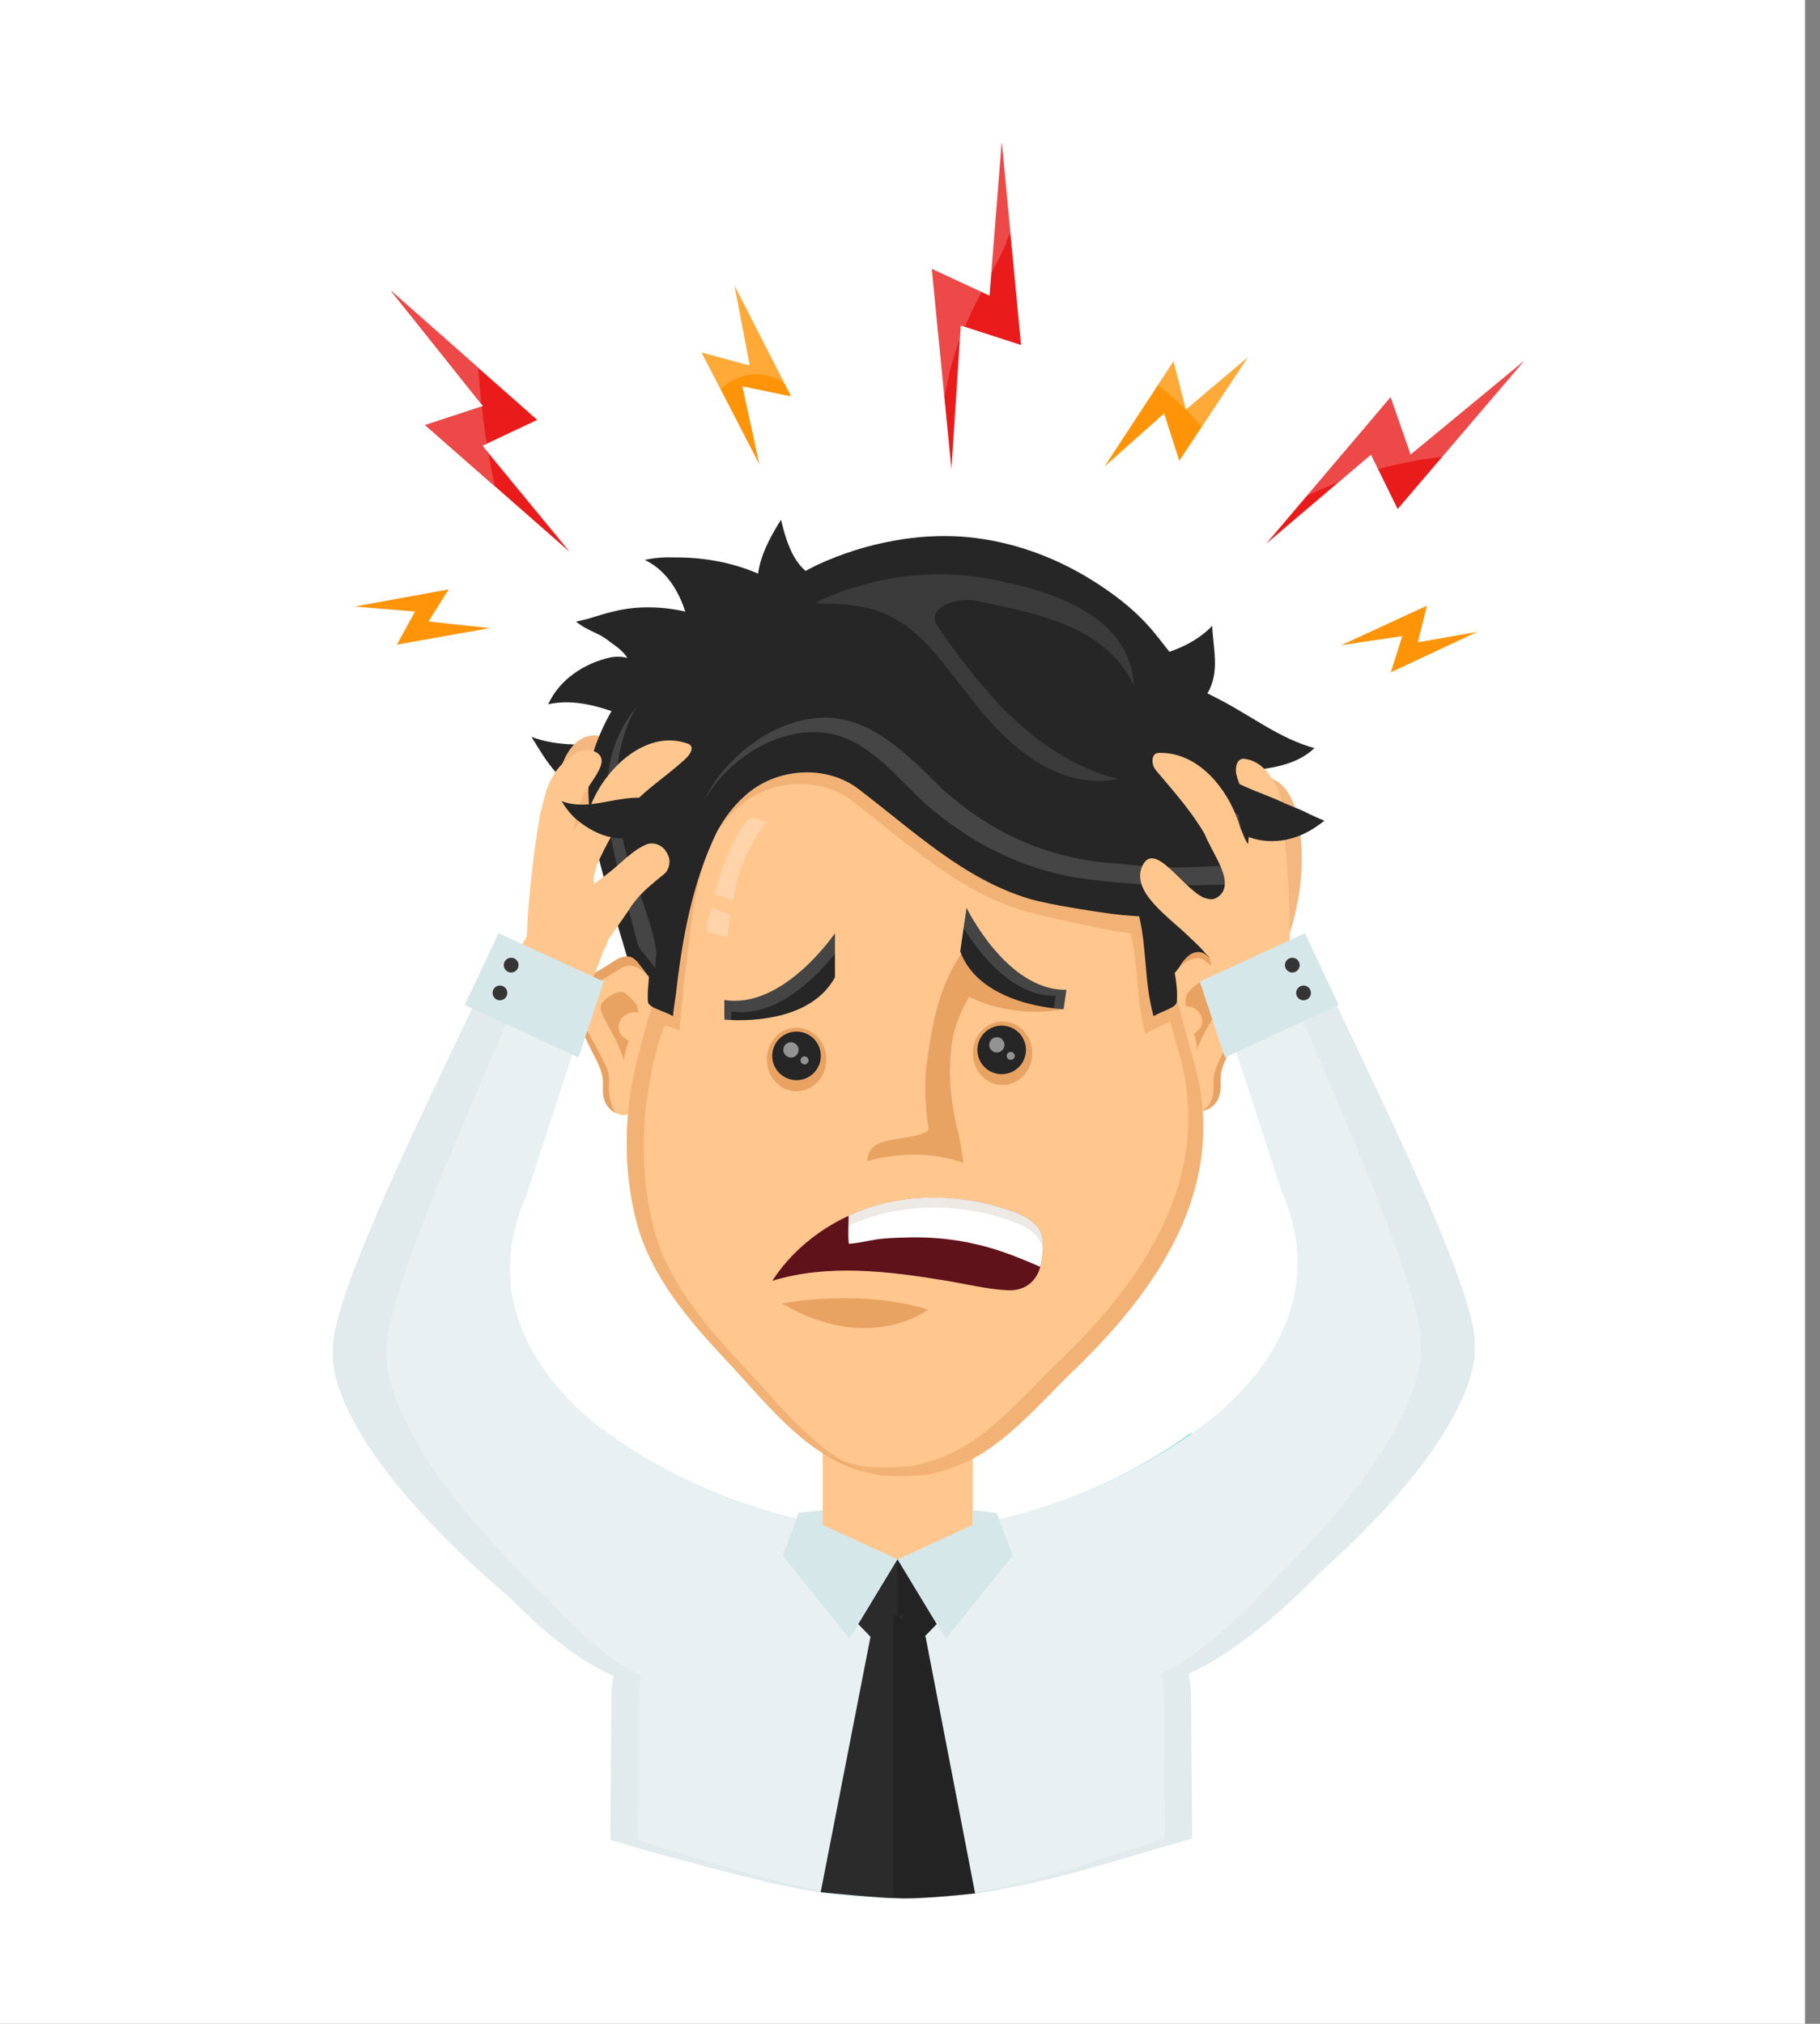<?xml version="1.0" encoding="utf-8"?>
<!-- Generator: Adobe Illustrator 25.4.1, SVG Export Plug-In . SVG Version: 6.00 Build 0)  -->
<svg version="1.1" xmlns="http://www.w3.org/2000/svg" xmlns:xlink="http://www.w3.org/1999/xlink" x="0px" y="0px"
	 viewBox="0 0 3897 4333" style="enable-background:new 0 0 3897 4333;" xml:space="preserve">
<rect x="0" y="0" width="3897" height="4333" fill="#808080" stroke="none"/>
<style type="text/css">
	.st0{fill:#FFFFFF;}
	.st1{fill:#262626;}
	.st2{fill:#F4B77F;}
	.st3{fill:#FFC68D;}
	.st4{fill:#E8A262;}
	.st5{fill:#5FD4E0;}
	.st6{fill:#EA1B1B;}
	.st7{opacity:0.2;}
	.st8{fill:#FF9408;}
	.st9{opacity:0.2;fill:#FFFFFF;}
	.st10{fill:#3D1414;}
	.st11{opacity:0.56;}
	.st12{fill:#5F121A;}
	.st13{fill:#EDE9E4;}
	.st14{opacity:0.15;}
	.st15{fill:#FBFBFB;}
	.st16{opacity:0.5;}
	.st17{opacity:0.47;}
	.st18{opacity:0.25;}
	.st19{opacity:0.1;}
	.st20{fill:#E9F0F2;}
	.st21{opacity:0.38;}
	.st22{fill:#D5DFE2;}
	.st23{fill:#D6E7EA;}
	.st24{fill:#353535;}
	.st25{fill:#232323;}
	.st26{fill:#2B2B2B;}
</style>
<g id="Íàïðàâëÿþùèå_äëÿ_ìîíòàæíîé_îáëàñòè">
</g>
<g id="Ñëîé_1">
	<rect class="st0" width="3865" height="4333"/>
	<g>
		<path class="st1" d="M1315.62,1595.3c-7.32-0.06-14.69-0.11-22.08-0.18c-52.83-0.58-105.94,1.51-155.47-17.45
			c31.35,50.86,68.14,118.74,137.09,118.23c12.36,0.25,19.57-5.13,24.05-13.41c8.97-16.56,7.06-44.72,13.72-62.68
			C1314.08,1612.15,1315.01,1603.95,1315.62,1595.3z"/>
	</g>
	<g>
		<path class="st2" d="M1221.3,1949.37c-36.48-96.6-48.78-207.26-19.5-306.98c2.67-8.3,6.14-16.76,10.44-24.76
			c12.9-23.99,33.35-43.85,62.65-43.04c27.91,0.77,45.31,27.78,39,54.14c-3.28,11.43-6.65,22.75-10.08,33.98
			c-3.42,11.24-6.91,22.39-10.4,33.58c-22.49,72.29-39.88,145.82-60.64,218.67C1229.13,1926,1225.34,1937.37,1221.3,1949.37z"/>
	</g>
	<g>
		<path class="st2" d="M2746.27,2039.79c39.13-95.56,54.49-205.83,27.97-306.33c-2.44-8.38-5.67-16.92-9.75-25.04
			c-12.24-24.34-32.13-44.75-61.44-44.75c-27.92,0-46.06,26.52-40.48,53.04c2.97,11.52,6.02,22.92,9.13,34.24
			c3.11,11.33,6.29,22.57,9.47,33.85c20.48,72.88,35.84,146.86,54.58,220.27C2739.08,2016.21,2742.56,2027.68,2746.27,2039.79z"/>
	</g>
	<g>
		<path class="st3" d="M2637.17,1860.86c14.7-0.55,28.41,2.51,41.14,9.2c11.51,3.74,21.67,9.8,30.49,18.17
			c-2.96-10.97-6.14-21.92-10.11-32.71c-3.93-10.16-8.43-20.16-13.78-29.93c-11.17-22.33-50.25-2.79-67,16.75
			c-7.32,8.3-13.94,16.96-19.66,26.06C2610.71,1863.83,2624.05,1861.45,2637.17,1860.86z"/>
	</g>
	<g>
		<path class="st4" d="M2565.97,3079.54c0.22,0.01,0.43,0.03,0.65,0.03c8.11-5.91,16.2-11.85,24.21-17.9
			c7.5-5.93,14.93-11.97,22.27-18.11c-20.34,12.02-40.85,23.81-60.87,35.81C2556.81,3079.37,2561.39,3079.41,2565.97,3079.54z"/>
	</g>
	<path class="st5" d="M1305.49,3107.29c3.63,6.44,7.58,12.67,11.76,18.74c13.61,15.76,28.89,29.96,45.04,43.12
		c52.41,38.71,109.82,71.18,156.82,116.79c15.73,15.26,28.81,32.51,41.98,50.03c7.64,10.16,14.34,21.04,19.8,32.52
		c9.58,20.16,18.84,41.35,23.75,63.29c5.23,23.36,8.12,47.61,8.65,71.57c2.14,97.01,5.71,193.97,10.37,290.9
		c3.74,77.79,8.08,155.54,12.64,233.28c46.45,10.61,93.15,19.9,140.11,26.78c103.61,12.55,207.92,12.14,311.5-0.46
		c17.92-2.6,35.79-5.52,53.61-8.71c5.57-56.94,9.47-114.06,11.08-171.18c2.41-85.38,1.49-170.9,0.9-256.3
		c-0.35-51.16-10.56-101.72-8.84-153.04c1.35-40.08,7.24-81.57,27.74-116.83c18.45-31.74,48.34-55.08,81.17-70.47
		c32.55-15.26,66.28-27.77,100.29-39.32c18.99-6.45,38.2-12.51,56.96-19.68c26.28-12.23,51.64-27.24,75.16-44.19
		c13.1-10.91,25.4-22.71,36.55-35.59c5.01-7.37,9.57-15.01,13.64-22.94c2.69-8.06,4.85-16.28,6.44-24.68
		c1.61-8.54,4.88-16.62,9.3-24.13c-185.31,135.8-388.08,184.52-473.39,199.94c-14.73-0.53-29.41-0.86-43.97-1.07
		c-34.17-1.61-68.4-2.2-102.19-2.34c-0.85,0-1.71,0.01-2.56,0.02c-0.85,0-1.71-0.01-2.56-0.02c-33.79,0.15-68.03,0.73-102.19,2.34
		c-17.26,0.25-34.69,0.67-52.17,1.39c-85.65-15.32-295.41-65.13-484.49-207.17l-13.11,14.65
		C1287.65,3083.38,1298.38,3094.7,1305.49,3107.29z"/>
	<g>
		<polygon class="st6" points="1995.2,575.64 2118.83,633.11 2144.97,303.57 2186.26,738.68 2057.14,696.92 2037.23,1003.99 		"/>
	</g>
	<g class="st7">
		<path class="st0" d="M2152.25,525.73c0.44-1.13,0.9-2.26,1.33-3.39c2.39-8.51,5.69-16.48,9.88-23.93l-18.49-194.84l-22.33,281.51
			C2133.01,565.55,2143.14,545.89,2152.25,525.73z"/>
		<path class="st0" d="M2027.34,824.7c7.03-33.7,15.38-67.23,27.95-99.32l1.85-28.47l8.81,2.85c10.96-25.38,22.84-50.17,35.53-74.72
			l-106.27-49.41l27.01,275.3C2023.81,842.15,2025.53,833.41,2027.34,824.7z"/>
	</g>
	<g>
		<polygon class="st6" points="910.44,910.17 1034.23,869.47 837.13,622.54 1150.24,899.05 1032.89,954.29 1219.65,1181.49 		"/>
	</g>
	<g>
		<path class="st6" d="M1053.24,1010.51c-2.7-13.51-5.2-27.05-7.54-40.63l-12.81-15.58l9.48-4.46
			c-4.22-26.39-7.81-52.89-10.85-79.46l-121.08,39.8l149.34,131.04C1057.47,1031,1055.29,1020.77,1053.24,1010.51z"/>
		<path class="st6" d="M1023.75,787.34L837.13,622.54l193.83,242.84C1028.06,839.41,1025.67,813.39,1023.75,787.34z"/>
	</g>
	<g class="st7">
		<path class="st0" d="M1053.24,1010.51c-2.7-13.51-5.2-27.05-7.54-40.63l-12.81-15.58l9.48-4.46
			c-4.22-26.39-7.81-52.89-10.85-79.46l-121.08,39.8l149.34,131.04C1057.47,1031,1055.29,1020.77,1053.24,1010.51z"/>
		<path class="st0" d="M1023.75,787.34L837.13,622.54l193.83,242.84C1028.06,839.41,1025.67,813.39,1023.75,787.34z"/>
	</g>
	<polygon class="st8" points="1605.45,782.71 1502.15,754.69 1626,994.17 1589.65,827.21 1693.96,848.73 1572.89,611.96 	"/>
	<path class="st9" d="M1542.97,833.62c0.35-0.34,0.68-0.69,1.04-1.02c19.36-19.36,48.13-31.28,75.51-31.28
		c22.09,0,42.28,7.07,59.9,18.95l-106.52-208.31l32.56,170.74l-103.3-28.02L1542.97,833.62z"/>
	<polygon class="st8" points="2539.16,877.07 2512.84,773.32 2365.04,998.82 2492.64,885.17 2525.11,986.6 2671.91,764.86 	"/>
	<path class="st9" d="M2539.3,876.95c11.86,11.82,23.08,24.19,33.79,37.18l98.82-149.28L2539.3,876.95z"/>
	<path class="st9" d="M2499.09,840.98c14.14,11.35,27.42,23.24,39.99,35.75l-26.24-103.41l-33.91,51.74
		C2486.34,829.19,2493.06,834.49,2499.09,840.98z"/>
	<polygon class="st8" points="917.43,1330.61 960.67,1261.85 759.41,1298.64 888.64,1309.28 849.9,1380.21 1048.56,1344.82 	"/>
	<polygon class="st8" points="3002.5,1361.9 2978.1,1439.36 3163.46,1352.79 3035.76,1375.23 3055.27,1296.81 2872.05,1381.36 	"/>
	<g>
		<polygon class="st6" points="2977.59,850.24 3020.33,973.34 3263.97,772.18 2992.69,1089.83 2935.51,973.41 2711.43,1163.91 		"/>
	</g>
	<g class="st7">
		<path class="st0" d="M2866.79,1031.83l68.72-58.42l15.26,31.08c45.01-12.25,91.18-21.19,137.5-26.58l175.7-205.73l-243.64,201.16
			l-42.74-123.1l-179.68,211.75C2820.28,1050.85,2843.34,1040.81,2866.79,1031.83z"/>
	</g>
	<g>
		<g>
			<path class="st1" d="M1645.69,1314.31c-50.28-62.61-10.78-142.69,26.59-201.41c12.81,52.31,32.03,117.44,92.88,128.12
				c-25.62,23.49-56.58,39.5-86.8,56.46C1668.28,1303.15,1657.4,1308.87,1645.69,1314.31z"/>
		</g>
	</g>
	<g>
		<g>
			<path class="st1" d="M2401.02,1421.72c68.93-14.88,144.31-28.84,194.56-81.88c1.4,37.69,11.17,76.77,2.01,114.34
				c-2.21,9.14-5.42,17.95-9.89,26.25c-4.49,8.31-10.25,16.11-17.54,23.22c-5.33,4.81-11.34,7.48-17.54,8.41
				c-6.21,0.93-12.64,0.14-18.94-1.96c-42.78-22.32-79.07-51.63-120.51-76.76C2409.04,1429.78,2404.98,1425.92,2401.02,1421.72z"/>
		</g>
	</g>
	<g>
		<g>
			<path class="st1" d="M1354.82,2091.54c-22.54-81.67-49.24-162.16-70.28-244.26c-22.38-87.36-39.25-173.92-5.73-260.77
				c29.58-76.64,80.04-144.31,138.84-201.07c9.84-8.32,20.01-16.22,30.48-23.64c73.25-51.97,160.98-80.67,253.03-67.67
				c67.15,10.83,134.29,47.65,160.28,114.8c19.49,51.98,23.83,136.46-36.82,149.45c-132.13,28.16-264.25,90.97-265.49,238.08
				c-3.81,18.41-8.02,36.41-12.71,54.1c-18.76,70.78-45.21,136.81-81.24,202.04c-2.74,7.87-5.9,15.63-8.29,23.61
				c-3.18,10.6-6.44,22.42-12.45,31.52c-5.16,7.81-15.9,59.05-32.53,39.63c-4.72-5.52-3.62-14.24-3.2-21.12
				c0.42-6.94,4.95-14.84,1.52-22.01c-3-6.28-14.51-11.34-21.06-12.76C1379.62,2089.42,1370.92,2089.15,1354.82,2091.54z"/>
		</g>
	</g>
	<g>
		<g>
			<g>
				<path class="st3" d="M1404.18,2103.68c-16.26-8.89-27.31-30.32-39.6-43.88c-3.59-3.96-7.41-7.98-12.37-9.97
					c-19.08-7.68-38.05,9.15-53.31,18.33c-19.24,11.55-38.5,23.05-57.79,34.51c-4.69,2.79-9.51,5.69-12.82,10.03
					c-15.21,19.96,1.47,53.35,9.47,72.96c8.5,20.84,18.07,41.22,27.88,61.48c13.73,28.33,27.48,47.14,25.55,79.82
					c-1.62,27.5,7.36,50.12,35.37,59.14c4.59,1.48,9.56,2.42,14.21,1.14c19.12-5.23,25.93-61.91,29.18-77.14
					c12.55-58.83,21.41-118.49,30.13-177.98C1401.46,2122.65,1402.83,2113.17,1404.18,2103.68z"/>
			</g>
		</g>
		<g>
			<g>
				<path class="st4" d="M1361.78,2149.74c-5.52-9.14-16.31-17.49-23.31-22.98c-10.44-8.19-27.86,1.94-36.92,8.67
					c-8.9,6.61-18.7,16.13-14.66,28.14c6.25,18.6,17.6,35.32,26.52,52.74c9.24,18.04,17.56,36.63,23.4,56.07
					c-1.89-6.3,1.7-17.72,3.19-23.95c1.84-7.69,4.7-14.94,7.57-22.29c5.3-13.57,11.15-27.3,15.26-41.29
					C1366.04,2173.93,1368.01,2159.98,1361.78,2149.74z"/>
			</g>
		</g>
		<g>
			<g>
				<g>
					<path class="st3" d="M1347.27,2223.03c-1.22-1.17-2.66-1.84-4.11-2.7c-10.86-6.43-16.36-18.48-11.11-30.68
						c4.65-10.81,15.4-16.6,26.71-16.83c2.1-0.04,3.93,0.32,5.85,1.13c2.5,1.06,5.15,2.62,7.31,4.3c1.31,1.01,3.11,2.38,4.03,3.78
						c0.42,0.64,0.19,1.62,0.19,2.35c0,1.15,0.13,2.23-0.07,3.38c-0.44,2.54-1.83,4.98-2.89,7.32c-1.04,2.29-2.49,4.18-3.7,6.33
						c-0.94,1.66-1.56,3.38-2.72,4.93c-0.94,1.25-1.66,2.6-2.53,3.89c-0.73,1.08-1.47,2.23-2.26,3.26
						C1361.49,2214.14,1360.22,2214.92,1347.27,2223.03z"/>
				</g>
			</g>
			<g>
				<g>
					<g>
						<path class="st3" d="M1350,2218.36c-10.28-7.64-20.19-16.79-10.78-30.3c3.34-4.79,8.38-7.84,14.05-9.12
							c4.46-1.01,15.24-0.08,17.46,5.45c2.04,5.08-8.98,20.98-12.29,24.77c-2.45,2.81-9.71,6.57-13.91,9.2
							c-5.89,3.69-0.46,13.06,5.47,9.35c4.85-3.03,10.92-5.77,15.12-9.76c3.92-3.72,6.39-9.17,9.04-13.79
							c3.65-6.35,8.38-13.24,7.46-20.98c-0.83-6.95-8.91-11.85-14.92-14.17c-15.07-5.82-33.52,4.38-39.6,18.56
							c-3.15,7.34-3.25,15.59,0.02,22.9c3.71,8.29,10.47,12.09,17.41,17.24C1350.13,2231.87,1355.54,2222.47,1350,2218.36z"/>
					</g>
				</g>
			</g>
		</g>
	</g>
	<g>
		<g>
			<path class="st4" d="M1303.58,2328.89c1.93-32.68-1.58-36.74-15.3-65.08c-9.81-20.25-25.12-43.65-33.63-64.49
				c-8-19.6-24.68-53-9.47-72.96c3.31-4.35,8.13-7.24,12.82-10.03c19.29-11.47,38.55-22.96,57.79-34.51
				c14.75-8.87,36.42-31.99,73.36,9.66c-0.86-1.03-23.7-30.72-24.57-31.68c-3.59-3.96-7.41-7.98-12.37-9.97
				c-19.08-7.68-38.05,9.15-53.31,18.33c-19.24,11.55-38.5,23.05-57.79,34.51c-4.69,2.79-9.51,5.69-12.82,10.03
				c-15.21,19.96,1.47,53.35,9.47,72.96c8.5,20.84,18.07,41.22,27.88,61.48c13.73,28.33,27.48,47.14,25.55,79.82
				c-1.45,24.58,5.59,45.26,27.1,55.81C1309.92,2371.69,1302.62,2345.3,1303.58,2328.89z"/>
		</g>
	</g>
	<g>
		<g>
			<path class="st1" d="M2518.48,1447.92c15.31,8.22,30.05,17.39,45.34,25.62c5.1,2.74,10.25,5.38,15.51,7.85
				c6.62,3.37,13.25,6.77,19.9,10.19c6.64,3.42,13.29,6.86,19.95,10.32c65.36,34.83,123.84,80.31,195.32,99.81
				c-41.15,38.99-97.47,43.32-149.45,49.82c25.99,34.66,64.98,56.32,101.06,78.19c5,3.01,9.98,6,14.98,8.91
				c15,8.74,30.16,16.86,46.41,23.36c-56.32,30.32-132.13,71.48-195.53,37.58c-3.69-3.39-6.65-7.47-9.09-12.01
				c-9.73-18.18-11.01-43.86-17.75-63.11c-1.61-6.18-3.01-12.15-4.26-17.7c-1.97-7.65-3.9-15.18-5.99-22.3
				c-2.07-7.1-4.31-13.78-6.9-19.71c-2.05-6.11-4.2-12.2-6.46-18.27c-2.25-6.07-4.61-12.12-7.07-18.15
				c-1.64-4.56-3.29-9.15-4.94-13.77c-1.1-3.47-2.22-7.02-3.53-10.84C2553.81,1564.12,2538.31,1513.31,2518.48,1447.92z"/>
		</g>
	</g>
	<g>
		<g>
			<path class="st1" d="M1750.6,1319.69c-77.26-87.21-189.36-126.71-304.69-126.21c-11.1-0.43-22.05-0.32-32.91,0.51
				c-10.86,0.83-21.68,2.42-32.39,4.84c15.92,7.58,29.45,17.82,40.97,29.84c21.17,21.96,36.12,50.79,45.73,80.68
				c-23.49-5.34-48.04-8.54-72.66-8.95c-11.93-0.31-23.89,0.08-35.78,1.18c-11.89,1.09-23.73,2.89-35.42,5.37
				c-5.19,1.11-10.37,2.32-15.53,3.62c-15.48,3.91-30.83,8.59-46.02,13.51c-4.8,1.23-9.57,2.39-14.33,3.54
				c-4.75,1.14-9.5,2.25-14.24,3.34c5.42,4.33,11.25,8.24,17.3,11.94c8.71,4.82,18.26,9.21,27.75,13.88
				c3.17,1.56,6.32,3.15,9.44,4.8c3.58,2.15,7.13,4.41,10.6,6.79c2.7,2.08,5.43,4.18,8.15,6.3c13.41,9.41,27.29,19.02,36.9,33.97
				c-8.19-2.14-16.49-2.85-24.77-2.42c-4.14,0.21-8.28,0.71-12.4,1.44c-55.72,12.73-108.03,46.89-132.59,100.27
				c55.52-12.81,112.1,5.34,163.8,24.59c4.89,2.22,9.73,4.52,14.54,6.87c11.74,5.34,25.62,3.2,38.18,3.87
				c5.54-0.31,11.1-0.88,16.62-1.73c33.12-5.08,64.76-19.96,90.87-43.38c9.82-6.69,19.58-12.99,30.02-18.12
				c39.93-15.87,71.95-40.43,106.12-67.12c38.43-28.83,84.34-32.03,124.91-58.72c7.47-4.27,11.74-12.81,14.32-21.49
				C1765.02,1329.92,1757.78,1325.14,1750.6,1319.69z"/>
		</g>
	</g>
	<g>
		<g>
			<path class="st1" d="M2576.62,2116.81c149.07-146.88,58.1-365.65-27.25-520.84c-8.89-18.22-17.99-35.98-27.06-53.13
				c-7.9-15.08-16.11-29.93-24.53-44.54c-8.43-14.61-17.08-28.96-25.88-43.03c-10.65-12.75-22.76-24.66-37.23-35.46
				c-17.84-14.87-36.36-27.58-55.5-38.62c-57.4-32.69-120.25-50.75-191.07-40.66c-22.52,5.35-44.99,14.25-67.26,27.25
				c-14.08,8.66-26.4,19.76-36.55,32.52c-30.46,38.28-41.42,91.48-21.93,138.59c13,28.16,43.32,45.49,71.48,49.82
				c15.88,1.44,32.01,3.79,47.96,7.23c32.56,4.81,61.97,17.88,87.33,36.65c12.68,9.38,24.35,20.18,34.86,32.13
				c10.15,12.8,23.15,23.63,29.65,38.79c7.04,19.22,13.57,38.54,19.84,57.9c47.31,134.87,79.8,277.83,155.61,401.29
				c13-17.33,0-51.98,32.3-48.91C2551.5,2113.03,2560.49,2113.6,2576.62,2116.81z"/>
		</g>
	</g>
	<g>
		<g>
			<path class="st10" d="M1842.01,2894.5c3.4,0.94,6.7,2,9.86,3.24C1848.72,2896.5,1845.41,2895.44,1842.01,2894.5z"/>
		</g>
	</g>
	<g>
		<g>
			<path class="st10" d="M1836.84,2893.18c-1.75-0.42-3.51-0.81-5.29-1.18c-5.34-1.12-10.8-2.08-16.27-3.05
				c5.47,0.97,10.93,1.93,16.27,3.05C1833.32,2892.37,1835.09,2892.76,1836.84,2893.18z"/>
		</g>
	</g>
	<g>
		<g>
			<path class="st10" d="M1876.46,2917.05c0.71,0.99,1.39,1.99,2.02,3.02C1877.85,2919.04,1877.17,2918.04,1876.46,2917.05z"/>
		</g>
	</g>
	<g>
		<g>
			<path class="st10" d="M1864.61,2880.01c-2.66,0.06-5.32,0.12-8,0.16c-4.41,0.15-8.84,0.24-13.29,0.25
				c4.44-0.01,8.87-0.1,13.29-0.25C1859.29,2880.13,1861.96,2880.07,1864.61,2880.01z"/>
		</g>
	</g>
	<g>
		<g>
			<path class="st10" d="M1768.62,2875.27L1768.62,2875.27c13.74,7.75,30.25,10.76,46.66,13.68
				C1798.87,2886.04,1782.36,2883.02,1768.62,2875.27z"/>
		</g>
	</g>
	<g>
		<g>
			<path class="st3" d="M1529.98,1767.89c-28.09,98.07-71.41,189.04-101.25,285.79c-5.06,17.17-10.19,34.34-15.44,51.49
				c-9.12,24.81-17.67,50.31-25.46,76.3c-7.79,26.04-14.79,52.6-20.76,79.59c-31.14,114.36-33.72,237.6-4.83,351.8
				c30.04,118.74,114.25,215.86,196.19,302.99c79.28,84.3,157.78,188.81,270.06,228.32c18.53,6.52,37.83,11.47,57.98,14.59
				c16.97,1.86,34.41,2.36,52.32,1.39c16.63-0.27,33.23-1.35,49.69-3.23c16.11-3.68,31.99-8.15,47.62-13.34
				c105.36-35.02,185.25-135.2,263.02-209.79c189.6-181.86,340.98-410.29,250.21-683.68c-6.11-24.45-12.57-48.69-19-72.7
				c-4.28-16-8.55-31.91-12.68-47.67c-17.22-77.51-47.54-151.16-58.37-229.13c-21.66-153.79-82.31-320.57-251.34-347.06
				c-19.35-4.42-39.13-8.46-59.27-12.07c-181.13-32.31-392.16-32.72-537.52,86.02c-9.23,9.54-17.87,19.73-25.82,30.39
				c-15.91,21.33-29.09,44.56-38.74,68.95C1540.54,1740.14,1535.08,1753.86,1529.98,1767.89z"/>
		</g>
	</g>
	<g>
		<g>
			<path class="st3" d="M1529.98,1767.89c-28.09,98.07-71.41,189.04-101.25,285.79c-5.06,17.17-10.19,34.34-15.44,51.49
				c-9.12,24.81-17.67,50.31-25.46,76.3c-7.79,26.04-14.79,52.6-20.76,79.59c-31.14,114.36-33.72,237.6-4.83,351.8
				c30.04,118.74,114.25,215.86,196.19,302.99c79.28,84.3,157.78,188.81,270.06,228.32c18.53,6.52,37.83,11.47,57.98,14.59
				c16.97,1.86,34.41,2.36,52.32,1.39c16.63-0.27,33.23-1.35,49.69-3.23c16.11-3.68,31.99-8.15,47.62-13.34
				c105.36-35.02,185.25-135.2,263.02-209.79c189.6-181.86,340.98-410.29,250.21-683.68c-6.11-24.45-12.57-48.69-19-72.7
				c-4.28-16-8.55-31.91-12.68-47.67c-17.22-77.51-47.54-151.16-58.37-229.13c-21.66-153.79-82.31-320.57-251.34-347.06
				c-19.35-4.42-39.13-8.46-59.27-12.07c-181.13-32.31-392.16-32.72-537.52,86.02c-9.23,9.54-17.87,19.73-25.82,30.39
				c-15.91,21.33-29.09,44.56-38.74,68.95C1540.54,1740.14,1535.08,1753.86,1529.98,1767.89z"/>
		</g>
	</g>
	<g>
		<g>
			<path class="st4" d="M1674.09,2790.85c0,0,164.62-32.49,312.99,13C1987.08,2803.84,1862.53,2901.31,1674.09,2790.85z"/>
		</g>
	</g>
	<rect x="1761.51" y="2965.93" class="st3" width="321.55" height="389.41"/>
	<g>
		<g>
			<ellipse class="st4" cx="2146.64" cy="2255.06" rx="63.59" ry="67.99"/>
		</g>
	</g>
	<g>
		<g>
			<path class="st3" d="M2500.43,2095.56c16.26-8.89,27.31-30.32,39.6-43.88c3.59-3.96,7.41-7.98,12.37-9.97
				c19.08-7.68,38.05,9.15,53.31,18.33c19.24,11.55,38.5,23.05,57.79,34.51c4.69,2.79,9.51,5.69,12.82,10.03
				c15.21,19.96-1.47,53.35-9.47,72.96c-8.5,20.84-18.07,41.22-27.88,61.48c-13.73,28.33-27.48,47.14-25.55,79.82
				c1.62,27.5-7.36,50.12-35.36,59.14c-4.59,1.48-9.56,2.42-14.21,1.14c-19.12-5.23-25.93-61.91-29.18-77.14
				c-12.55-58.83-21.41-118.49-30.13-177.97C2503.15,2114.53,2501.78,2105.04,2500.43,2095.56z"/>
		</g>
	</g>
	<g>
		<g>
			<path class="st4" d="M2676.32,2104.58c-3.31-4.35-8.13-7.24-12.82-10.03c-19.29-11.47-38.55-22.96-57.79-34.51
				c-4.01-2.41-8.27-5.35-12.72-8.23c-1.49-0.98-3-1.95-4.6-2.92c-1.61-1.57-3.26-2.93-4.94-4.1
				c-22.89-17.99-47.54,5.41-58.12,25.82c0.87-1.68,3.38-3.34,4.8-4.56c1.87-1.6,3.83-3.11,5.85-4.51
				c4.18-2.89,8.68-5.37,13.43-7.21c8.79-3.4,19.13-4.66,27.61,0.3c2.94,1.72,5.1,4.27,7.72,6.33c2.93,2.31,6.08,4.39,9.18,6.47
				c17.53,11.76,36.37,21.66,54.49,32.49c4.69,2.79,9.51,5.69,12.82,10.03c15.21,19.96-1.47,53.35-9.47,72.96
				c-8.5,20.84-18.07,41.22-27.88,61.48c-13.73,28.33-27.48,47.14-25.55,79.82c1.42,24.06-5.28,44.39-25.74,55.14
				c1.85-0.31,3.69-0.8,5.47-1.37c28.01-9.01,36.99-31.64,35.36-59.14c-1.93-32.68,11.82-51.49,25.55-79.82
				c9.81-20.25,19.37-40.64,27.88-61.48C2674.85,2157.94,2691.52,2124.54,2676.32,2104.58z"/>
		</g>
	</g>
	<g>
		<g>
			<path class="st4" d="M2543.3,2125.98c5.98-8.85,17.19-16.63,24.46-21.74c10.85-7.64,27.72,3.37,36.43,10.56
				c8.54,7.06,17.84,17.07,13.19,28.86c-7.2,18.25-19.4,34.37-29.2,51.3c-10.16,17.54-19.43,35.68-26.27,54.79
				c2.22-6.2-0.78-17.78-1.95-24.08c-1.44-7.78-3.92-15.17-6.41-22.65c-4.6-13.82-9.73-27.84-13.1-42.02
				C2537.8,2149.92,2536.55,2135.88,2543.3,2125.98z"/>
		</g>
	</g>
	<g>
		<g>
			<g>
				<path class="st3" d="M2553.55,2209.39c1.13-1.26,2.51-2.05,3.88-3.02c10.31-7.28,14.82-19.74,8.6-31.48
					c-5.51-10.4-16.69-15.31-27.98-14.62c-2.1,0.13-3.89,0.64-5.74,1.6c-2.41,1.26-4.93,3.03-6.94,4.87
					c-1.22,1.12-2.91,2.62-3.71,4.09c-0.36,0.67-0.06,1.63,0,2.36c0.09,1.14,0.05,2.24,0.34,3.37c0.64,2.5,2.22,4.82,3.47,7.07
					c1.22,2.2,2.82,3.96,4.2,6.02c1.07,1.58,1.83,3.24,3.11,4.69c1.03,1.17,1.86,2.46,2.84,3.67c0.82,1.02,1.65,2.1,2.52,3.07
					C2538.66,2201.67,2539.99,2202.35,2553.55,2209.39z"/>
			</g>
		</g>
		<g>
			<g>
				<g>
					<path class="st3" d="M2550.45,2204.95c9.63-8.45,18.77-18.37,8.3-31.07c-3.71-4.5-8.98-7.14-14.74-7.96
						c-4.53-0.64-15.2,1.15-16.96,6.84c-1.62,5.23,10.64,20.19,14.25,23.7c2.67,2.6,10.21,5.77,14.6,8.05
						c6.17,3.2,1.52,12.98-4.69,9.76c-5.08-2.63-11.35-4.87-15.85-8.51c-4.2-3.4-7.1-8.62-10.12-13.02
						c-4.15-6.03-9.42-12.52-9.13-20.31c0.26-7,7.93-12.53,13.73-15.32c14.55-7.01,33.76,1.66,40.96,15.3
						c3.73,7.06,4.5,15.28,1.82,22.83c-3.03,8.56-9.46,12.89-15.96,18.59C2551.41,2218.43,2545.26,2209.5,2550.45,2204.95z"/>
				</g>
			</g>
		</g>
	</g>
	<g>
		<g>
			<ellipse class="st4" cx="1705.67" cy="2268.4" rx="63.59" ry="67.99"/>
		</g>
	</g>
	<g class="st11">
		<g>
			<path class="st4" d="M1594.95,2928.65c-81.94-87.13-166.15-184.25-196.18-302.99c-6.62-26.17-11.59-52.82-14.94-79.72
				c-1.12-8.97-2.05-17.97-2.82-26.96c-4.43-58.23-3.36-116.95,5.76-175.61c1.05-7.85,2.23-15.66,3.54-23.45
				c6.54-38.94,16.31-77.42,29.02-115.53c1.97-4.88,3.94-7.9,5.82-7.62c1.01-1.48,8.54,1.27,16.21,4.17
				c7.67,2.9,12.12,5.68,13.72,4.83c0.04-5.6,0.96-11.05,1.56-18.34c4.17-50.14,9.27-98.38,15.82-147.83
				c1.36-10.91,2.78-21.82,4.22-32.73c0.42-4.02,0.86-8.04,1.31-12.05c1.37-12.05,2.91-24.09,4.68-36.13
				c9.2-61.65,26.28-123.57,48.7-182.29c-42.71,54.45-68.33,120.64-84.72,187.63c-2.79,10.79-5.48,21.6-8.16,32.4
				c-2.68,10.8-5.35,21.58-8.1,32.31c-2.9,12.72-5.67,25.19-8.59,37.58c-2.77,12.19-5.68,24.29-8.88,36.24
				c-2.18,8.38-4.3,16.75-6.41,25.5c-2.09,6.8-4.66,13.48-8.2,19.88c-3.61,11.11-7.13,22.28-10.5,33.53
				c-2.6,8.68-5.11,17.42-7.52,26.21c-1.21,4.4-2.39,8.81-3.56,13.24c-11.91,45.52-23.65,90.37-28.95,137.11
				c-0.84,6.55-1.58,13.11-2.24,19.68c-7.85,78.86-2.58,159.01,16.68,235.14c30.04,118.74,114.25,215.86,196.18,302.99
				c79.28,84.3,157.78,188.81,270.06,228.32c6.32,2.22,12.73,4.25,19.23,6.1C1744.54,3106.6,1670.09,3008.55,1594.95,2928.65z"/>
		</g>
	</g>
	<g class="st11">
		<g>
			<path class="st4" d="M2530.32,2177.41c-4.28-16-8.55-31.91-12.68-47.67c-6.72-30.27-15.45-59.95-24.23-89.53h-5.35v-18.07
				c-3-10.17-5.97-20.35-8.81-30.54c-0.09-1.28-0.22-2.57-0.41-3.84c3.07-0.04,6.14-0.1,9.21-0.17v-110.71h222.17
				c-34.93-136.7-66.7-277.95-174.55-380.42c-84.47-79.6-192.1-94.63-299.92-92.47c-35.94,0.72-71.9,3.35-107.03,6.13
				c-181.43,11.8-375.72,66.9-520.01,182.73c3.19,7.78,1.45,17.58-4.58,23.55c-9.91,9.8-20.9,18.44-30.82,28.25
				c-2.76,2.73-5.46,5.53-8.04,8.44c-0.39,0.44-3.82,3.87-3.64,4.3c1.91-2.52,2.19-2.88,0.84-1.08c-0.52,0.71-1.04,1.43-1.54,2.16
				c-0.06,0.09-0.11,0.18-0.17,0.26c2.49,6.13,2.06,13.51-0.98,19.54c-2.27,4.5-4.43,9.05-6.47,13.66c-0.37,0.85-0.74,1.7-1.11,2.55
				c-0.12,0.28-0.26,0.63-0.45,1.09c-0.71,1.77-1.43,3.54-2.13,5.31c-3.51,8.94-6.7,17.99-9.79,27.08
				c-6.18,18.21-11.88,36.59-18.61,54.61c-11.65,31.23-26.27,60.69-45.37,87.8v52.02c11.73-39.78,26.21-78.68,44.4-116.29
				c6.38-11.86,13.34-23.16,20.99-33.86c11.48-16.04,24.51-30.8,39.42-43.88c66.92-60.79,175.22-67.29,244.54-13.14
				c119.13,90.97,223.1,190.61,362.32,233.31c42.71,13.46,202.76,46.74,217.88,47.8c4.35,0.3,11.3,1.9,15.66,2.14
				c16.73,71.16,11.56,144.74,31.67,215.13c14.87-9.3,38.08-19.4,53.22-26.52c4.94,18.56,6.72,25.43,11.42,44.26
				c90.76,273.38-60.61,501.82-250.21,683.68c-77.77,74.59-157.66,174.77-263.02,209.79c-15.63,5.2-31.51,9.66-47.62,13.34
				c-16.46,1.87-33.06,2.96-49.69,3.23c-17.91,0.97-35.36,0.47-52.32-1.39c-20.15-3.12-39.45-8.07-57.98-14.59
				c-13.84-4.87-27.17-10.74-40.05-17.43c22.51,14.77,46.35,27.19,71.96,36.21c18.53,6.52,37.83,11.47,57.98,14.59
				c16.97,1.86,34.41,2.36,52.32,1.39c16.63-0.27,33.23-1.35,49.69-3.23c16.11-3.68,31.99-8.15,47.62-13.34
				c105.36-35.02,185.25-135.2,263.02-209.79c189.6-181.86,340.98-410.29,250.21-683.68
				C2543.21,2225.66,2536.75,2201.42,2530.32,2177.41z"/>
		</g>
	</g>
	<g>
		<g>
			<path class="st12" d="M1653.63,2742.28c52.04-80.24,136.15-137.84,228.46-162.89c92.3-25.04,192.04-18.4,282.29,13.24
				c21.97,7.7,45.95,18.54,59.68,38.27c14.14,20.31,9.57,60.98,2.73,83.8c-9.57,31.91-35.67,49.5-68.9,47.86
				c-44.3-2.19-89.81-13.63-133.57-20.82C1901.25,2721.51,1772.87,2705.73,1653.63,2742.28z"/>
		</g>
	</g>
	<g>
		<g>
			<path class="st4" d="M2070.47,2131.26c0,0,84.5,51.35,206.87,29.48l-30.34-29.48l-124.55-27.04l-10.83-13.02
				C2111.63,2091.2,2056.39,2098.74,2070.47,2131.26z"/>
		</g>
	</g>
	<g>
		<g>
			<path class="st4" d="M2116.02,2029.4c-11.97-9.65-24.97-26.98-40.13-9.65c-64.98,75.81-80.14,173.28-93.04,267.16
				c-0.91,12.76-1.43,25.43-1.52,38.11c-0.09,12.69,0.25,25.4,1.05,38.13c0.58,9.26,1.41,18.49,2.51,27.58
				c0.03,10.23,6.52,27.56,0.03,31.89c-41.15,23.83-125.63,4.33-127.79,62.81c67.15-17.33,138.62-19.49,205.77,4.33
				c-4.33-25.99-6.5-51.98-14.38-77.1c-2.07-8.87-3.95-17.84-5.61-26.86c-5.4-29.33-8.56-59.3-8.74-89.07
				c-0.09-14.88,0.56-29.74,2.05-44.54c5.02-78.67,50.5-141.48,98.16-199.96c0-2.17-4.33-6.5-5.88-7.84
				C2126.3,2037.59,2121.88,2031.2,2116.02,2029.4z"/>
		</g>
	</g>
	<g>
		<g>
			<path class="st0" d="M1817.56,2662.93c19.92-0.92,39.23-6.19,58.89-9.19c20.8-3.18,42.27-3.5,63.27-4.17
				c74.87-2.41,146.29,8.55,216.76,34.02c24.03,8.68,47.6,18.49,70.95,28.8c6.46-23.16,10.3-61.83-3.38-81.48
				c-13.73-19.73-37.71-30.57-59.68-38.27c-90.26-31.64-189.99-38.28-282.29-13.24c-22.21,6.03-43.94,13.96-64.87,23.62
				C1817.67,2622.98,1815.21,2643.03,1817.56,2662.93z"/>
		</g>
	</g>
	<g>
		<g>
			<path class="st13" d="M1816.73,2652.42c0.27-9.35,0.7-18.72,0.48-28.06c20.93-9.66,42.66-17.59,64.87-23.62
				c92.3-25.04,192.03-18.4,282.29,13.24c21.97,7.7,45.95,18.54,59.68,38.27c5.18,7.44,7.84,17.61,8.81,28.63
				c1.4-18.49-0.37-37.85-8.81-49.98c-13.73-19.73-37.71-30.57-59.68-38.27c-90.26-31.64-189.99-38.28-282.29-13.24
				c-22.21,6.03-43.94,13.96-64.87,23.62C1817.59,2619.47,1815.99,2635.98,1816.73,2652.42z"/>
		</g>
	</g>
	<g>
		<g>
			<path class="st1" d="M1787.81,1998.09c0,0-110.47,163.53-236.82,142.96v41.88c0,0,177.25,19.85,236.82-90.61V1998.09z"/>
		</g>
	</g>
	<g class="st14">
		<g>
			<path class="st15" d="M1565.67,2165.43c98.89,16.1,188.05-80.57,222.13-123.35v-43.99c0,0-110.47,163.53-236.82,142.96v41.88
				c0,0,5.42,0.61,14.68,1.02V2165.43z"/>
		</g>
	</g>
	<g>
		<g>
			<path class="st1" d="M2069.61,1943.73c0,0,85.76,177.74,213.76,175.58l-6.03,41.44c0,0-178.26-5.88-221.3-123.78L2069.61,1943.73
				z"/>
		</g>
	</g>
	<g class="st14">
		<g>
			<path class="st15" d="M2069.61,1943.73l-6.24,42.89c30.93,50.59,102.41,147.1,196.94,145.5l-3.91,26.84
				c12.97,1.53,20.94,1.79,20.94,1.79l6.03-41.44C2155.37,2121.47,2069.61,1943.73,2069.61,1943.73z"/>
		</g>
	</g>
	<g>
		<g>
			<path class="st1" d="M2747.35,1935.27c-47.65-160.29-67.15-340.06-197.11-463.53c-84.47-79.6-192.1-94.63-299.92-92.47
				c-35.94,0.72-71.9,3.35-107.03,6.13c-195.2,12.69-405.31,75.51-551.99,210.16c-9.18,9.57-17.76,19.67-25.57,30.33
				c-8.1,12.81-17.02,25.72-23.92,39.21c-1.2,14.28-3.33,28.19-6.24,41.81c-2.91,13.62-6.59,26.94-10.9,40.04
				c-27.12,82.18-76.94,155.83-113.76,235.97c-10.83,28.16-10.77,61.15-19.17,91.65c-2.42,11.83-2.35,23.17-3.57,35.03
				c-1.21,11.87-1.6,23.77-0.71,35.76c2.17,13,36.2,19.49,53.52,30.32c1.78-17.44,3.87-31.05,6.29-46.67
				c13.45-120.11,35.11-239.24,87.55-347.63c6.38-11.86,13.34-23.16,20.99-33.86c11.48-16.04,24.51-30.8,39.42-43.88
				c66.92-60.79,175.22-67.29,244.54-13.14c119.13,90.97,223.1,190.61,362.32,233.31c42.71,13.47,163.82,31.03,178.86,32.89
				c15.04,1.87,30.13,3.33,45.25,4.38c4.35,0.3,8.71,0.56,13.06,0.8c16.73,71.16,10.71,143.42,30.82,213.8
				c17.33-10.83,47.65-17.33,49.82-30.32c4.33-58.48-21.66-114.8-25.99-175.45c0-2.3-0.18-4.6-0.51-6.88
				c7.9-0.09,15.79-0.29,23.69-0.62C2536.69,1961.63,2748.97,1940.71,2747.35,1935.27z"/>
		</g>
	</g>
	<g>
		<g>
			
				<ellipse transform="matrix(0.241 -0.97 0.97 0.241 -553.002 3788.366)" class="st1" cx="2146.64" cy="2247.9" rx="52.04" ry="52.04"/>
		</g>
	</g>
	<g>
		<g>
			
				<ellipse transform="matrix(0.921 -0.389 0.389 0.921 -745.187 841.183)" class="st1" cx="1705.67" cy="2261.68" rx="52.04" ry="52.04"/>
		</g>
	</g>
	<g class="st14">
		<g>
			<path class="st15" d="M2747.58,1766.41c-45.63-4.43-95.58-10.91-126.71-44.57c4.1,44.44,12.17,88.51,24.07,131.52
				c-0.28-1.01-113.66,4.35-124.43,4.15c-20.78-0.39-41.77-1.25-62.83-2.66c-10.53-0.7-21.08-1.54-31.64-2.53
				c-10.56-0.98-21.12-2.11-31.67-3.38c-109.83-5.66-212.4-40.29-301.47-100.7c-11.13-7.55-22.06-15.5-32.78-23.8
				c-13.06-11.04-26.94-20.65-39.75-32.39c-74.73-73.67-156.94-163.35-268.99-154.95c-12.29,0.89-24.46,2.84-36.44,5.69
				c-47.89,11.41-92.57,37.12-130.04,70.52c-7.03,6.26-13.8,12.8-20.25,19.52c-23.65,23.98-42.87,50.67-56.75,80.56
				c16.01-27.76,37.37-53.38,61.49-74.41c6.69-6.01,13.64-11.74,20.9-17.17c7.27-5.43,14.82-10.54,22.6-15.3
				c31.12-19.03,65.94-32.35,101.41-37.17c11.82-1.6,23.71-2.25,35.55-1.8c102.89,3.85,164.81,93.53,236.34,157.59
				c17.08,14.95,34.16,27.76,51.2,40.06c11.32,8.24,22.88,16.12,34.68,23.63c82.56,52.56,176.37,86.79,275.96,95.68
				c14.83,1.99,29.7,3.63,44.56,4.95c16.27,1.53,32.57,2.72,48.88,3.62c81.57,4.49,163.5,1.61,245.21-1.27
				c-12.73-37.02-21.21-75.5-25.2-114.44C2690.5,1777.45,2719.52,1773.75,2747.58,1766.41z"/>
		</g>
	</g>
	<g>
		<g class="st16">
			<g>
				<path class="st0" d="M1677.23,2247.86c0-9.03,7.32-16.34,16.34-16.34c9.03,0,16.34,7.32,16.34,16.34
					c0,9.03-7.32,16.34-16.34,16.34C1684.54,2264.21,1677.23,2256.89,1677.23,2247.86z"/>
			</g>
		</g>
		<g class="st16">
			<g>
				
					<ellipse transform="matrix(0.973 -0.229 0.229 0.973 -474.22 454.794)" class="st0" cx="1723.29" cy="2271.53" rx="8.6" ry="8.6"/>
			</g>
		</g>
	</g>
	<g>
		<g class="st16">
			<g>
				<path class="st0" d="M2118.09,2237.05c0-9.03,7.32-16.34,16.34-16.34c9.03,0,16.34,7.32,16.34,16.34s-7.32,16.34-16.34,16.34
					C2125.41,2253.39,2118.09,2246.08,2118.09,2237.05z"/>
			</g>
		</g>
		<g class="st16">
			<g>
				<path class="st0" d="M2155.55,2260.72c0-4.75,3.85-8.6,8.6-8.6c4.75,0,8.6,3.85,8.6,8.6c0,4.75-3.85,8.6-8.6,8.6
					C2159.4,2269.32,2155.55,2265.47,2155.55,2260.72z"/>
			</g>
		</g>
	</g>
	<g class="st14">
		<g>
			<path class="st15" d="M1404.18,2030c-13.17-75.99-53.24-152.38-69.45-227.9c-15.15-70.59-22.29-145.26-2.08-215.63
				c7.5-26.11,18.84-60.21,37.48-80.68c-130.25,143.06-46.98,345.91-6.39,508.5c1,4.27,2.01,8.59,3.98,12.52
				c1.74,3.48,4.19,6.55,6.62,9.59c9.92,12.42,19.84,24.84,29.76,37.26C1401.38,2057.8,1407.57,2045.76,1404.18,2030z"/>
		</g>
	</g>
	<path class="st5" d="M1932.12,3338.63c-45.62,1.42-90.29-8.35-134.53-21.59c-11.35-3.54-21.22-7.06-29.32-10.24
		c-16.21-6.35-25.37-11.33-25.37-11.33l-39.72,10.32l-18.15,39.84c0,0,33.5,55.83,40.48,62.81c6.98,6.98,64.21,13.96,72.4,13.96
		c0,0,33.89,0,67.79,0c11.3,0,22.6,0,32.64,0.01c11.89-0.01,30.03,2.78,32.82-1.4c9.77-19.54,0-46.06,1.27-69.65
		C1932.25,3343.71,1932.12,3338.63,1932.12,3338.63z"/>
	<path class="st5" d="M1932.12,3338.63c57.67,4.21,114.9-9.75,166.54-31.61c16.27-6.57,25.43-11.55,25.43-11.55l39.72,10.32
		l18.15,39.84c0,0-33.5,55.83-40.48,62.81s-64.21,13.96-72.4,13.96c0,0-15.06,0-35.15,0c-10.04,0-21.34,0-32.64,0
		c-22.65,0-44.99,0-67.32,0c0-23.73-2.79-47.46-1.52-71.05C1932.25,3343.71,1932.12,3338.63,1932.12,3338.63z"/>
	<g>
		<path class="st3" d="M2649.4,2085.65c-19.94-6.5-36.88-17.43-52.46-30.29c-5.19-4.29-10.23-8.79-15.18-13.41
			c-4.56-5.58-9.44-10.91-14.53-16.05c-5.11-5.19-10.45-10.19-15.9-15.15c-45.09-45.58-131.63-100.02-105.11-157.24
			c26.52-54.44,85.15,47.46,131.21,68.4c4.19,1.4,9.77,2.79,14.38,3.54c6.01,0.2,11.91-1.68,17.73-6.33
			c36.29-29.31-12.56-89.33-29.77-132.64c-3.11-5.47-6.36-10.85-9.73-16.15c-26.88-42.43-61-80.58-94.5-120.6
			c-11.17-12.56-11.17-37.69,5.58-37.69c75.72-2.44,135.42,61.37,164.36,131.03c4.16,10.01,7.7,20.15,10.62,30.38
			c5.08,11.68,9.27,24.24,16.25,34.01c1.4-20.94,5.58-40.48,3.42-61.09c-0.08-3.01-0.28-5.95-0.59-8.84
			c-4.23-27.79-20.98-51.51-27.96-79.43c-2.79-12.56,0-34.9,16.75-33.5c39.08,4.19,64.21,41.87,76.25,77
			c1.47,4.88,2.65,9.74,3.66,14.63c12.22,113.55,19.2,226.61,17.8,339.67c-1.4,47.46-65.6,41.87-100.14,33.28
			C2657.76,2088.12,2653.72,2086.94,2649.4,2085.65z"/>
	</g>
	<g>
		<path class="st3" d="M1124.38,3299.78c27.46-43.74,63.23-82.38,99.76-118.67c27.7-27.52,56.2-54.34,81.79-83.85
			c4.34-5.65,8.54-11.41,12.58-17.28c-26.52-17.19-54.19-33.88-81.29-51.13c-13.55-8.63-26.95-17.39-39.96-26.44
			c-73.82-41.37-112.08-104.17-126.35-174.79c-3.57-17.66-5.64-35.81-6.38-54.27c-0.39-16.05,0.01-32.1,1.15-48.11
			c1.13-16.01,2.99-31.97,5.51-47.85c2.17-14.13,4.65-28.18,7.81-42.01c3.16-13.83,7-27.44,11.88-40.7
			c16.19-56.95,32.16-113.9,49.7-170.18c8.77-28.14,18.02-56.25,28.33-84.72c7.12-22.86,16.89-45.2,26.66-67.53
			c44.67-99.1,82.35-198.21,120.08-298.44c2.83-12.65,2.2-25.04-8.13-34.46c-9.91-5.24-21.5-5.06-31.65-6.9
			c-10.16-1.83-18.88-5.67-23.07-18.93c-6.98-27.92,16.75-50.25,15.35-78.17c-1.4-9.77-6.98-18.15-16.31-20.72
			c-4.06-2.26-8.23-4.12-12.31-5.45c-12.22-3.96-23.62-3.01-29.14,7.31c-5.62,9.62-10.39,19.49-14.6,29.54
			c-3.8,9.51-6.98,19.17-9.93,28.86c-0.98,3.23-1.94,6.47-2.91,9.72c-4.86,20.03-11.82,39.47-20.34,58.2
			c-17.29,37.69-42.42,71.19-59.17,108.88c-7.21,16.05-14.19,32.14-21.06,48.24c-6.84,16.13-13.55,32.32-20.19,48.88
			c-11.79,35.48-25.75,68.98-41.1,102.48c-6.92,15.27-13.87,30.47-20.82,45.65c-6.95,15.17-13.91,30.31-20.84,45.43
			c-28.13,59.67-54.65,121.08-80.24,183.09c-5.39,13.3-10.68,26.67-15.83,40.13c-33.95,97.47-74.43,195.17-87.02,298.71
			c0.6,14.72,2.71,29.39,6.05,43.95c53.35,167.36,174.2,303.9,312.6,409.97C1117.27,3311.83,1120.4,3305.67,1124.38,3299.78z"/>
	</g>
	<g>
		<path class="st3" d="M1296.76,1972.14c-0.02,20.62-0.68,41.19-1.83,61.72c2.69-8,5.4-16.01,8.11-24.03
			c6.98-20.94,25.12-51.65,4.47-70.49c-5.65-2.98-11.84-4.21-18-5.05C1294.19,1946.5,1296.78,1959.47,1296.76,1972.14z"/>
	</g>
	<g>
		<path class="st3" d="M1199.88,3004.2c12.6,20.24,25.95,39.98,40.08,59.01c15.11,18.72,31.28,36.57,48.7,53.13
			c5.86-6.26,11.65-12.6,17.27-19.09c4.34-5.65,8.54-11.41,12.58-17.28c-26.52-17.19-54.19-33.88-81.29-51.13
			C1224.58,3020.8,1212.07,3012.62,1199.88,3004.2z"/>
	</g>
	<g class="st17">
		<path class="st4" d="M1096.21,3228.93c-27.79-33.08-55.99-65.67-83.11-99.05c-6.78-8.35-13.49-16.74-20.11-25.21
			c-87.77-90.91-129.34-217.58-106.36-340.33c2.55-13.64,5.9-27.23,10.07-40.72c26.68-121.96,81.12-235.02,122.01-352.58
			c3.29-10.29,6.43-20.72,9.4-31.21c8.93-31.45,16.39-63.39,23.42-95.25c8.68-39.34,16.01-78.97,21.79-118.84
			c0.24-1.95,0.47-3.9,0.7-5.85c-3.97,9.56-7.91,19.18-11.82,28.93c-11.79,35.48-25.75,68.98-41.1,102.48
			c-6.92,15.27-13.87,30.47-20.82,45.65c-6.95,15.17-13.91,30.31-20.84,45.43c-4.69,9.94-9.33,19.94-13.93,29.97
			c-4.6,10.04-9.16,20.11-13.66,30.21c-27.05,66.48-59.15,130.69-81.43,199.55c-4.39,12.26-8.8,24.48-13.2,36.74
			c-28.73,78.64-66.41,158.21-60.83,241.96c0.7,11.17,2.4,22.14,4.92,32.97c6.45,23.51,15.03,46.12,25.23,67.96
			c5.1,10.92,10.6,21.65,16.44,32.27c11.73,20.44,24.19,40.48,37.37,60.05c6.59,9.78,13.36,19.46,20.32,29.04
			c57.63,83.39,131.61,154.58,213.96,214.6c8.37-15.35,16.75-30.71,29.31-43.27c-8.38-6.98-15.35-16.75-24.91-22.36
			C1111.15,3244.65,1103.54,3236.95,1096.21,3228.93z"/>
	</g>
	<g>
		<path class="st3" d="M1189.98,1865.36c14.7-0.55,28.41,2.51,41.14,9.2c8.4,2.73,16.07,6.7,23.04,11.89
			c4.93-16.74,14.91-32.71,13.99-51.1c-1.4-9.77-6.98-18.15-16.31-20.72c-4.07-2.26-8.23-4.12-12.31-5.45
			c-12.22-3.96-23.62-3.01-29.14,7.31c-5.62,9.62-10.39,19.49-14.6,29.54c-2.56,6.41-4.82,12.88-6.94,19.39
			C1189.23,1865.41,1189.61,1865.38,1189.98,1865.36z"/>
	</g>
	<g>
		<path class="st3" d="M1196.05,1861.68c20.67-15.63,42.81-29.31,66.46-39.95c-2.69-3.35-6.26-5.88-10.67-7.09
			c-4.07-2.26-8.23-4.12-12.31-5.45c-12.22-3.96-23.62-3.01-29.14,7.31c-5.62,9.62-10.39,19.49-14.6,29.54
			c-2.86,7.17-5.37,14.42-7.7,21.71C1190.73,1865.72,1193.38,1863.69,1196.05,1861.68z"/>
	</g>
	<g>
		<path class="st3" d="M1215.44,2077.55c62.48-20.26,94.59-77.49,130.33-128.09c4.69-7.94,9.93-15.29,15.64-22.22
			c17.1-20.79,38.3-37.8,60.28-55.6c3.84-3.14,6.72-7.15,8.66-11.62c1.94-4.47,2.94-9.4,3.03-14.37
			c0.87-10.29-4.71-18.67-10.29-27.04c-9.77-11.17-25.12-15.35-37.69-11.17c-33.5,13.96-55.83,41.87-84.09,62.81
			c-4.79,3.72-9.59,7.45-14.42,11.17c-4.82,3.72-9.67,7.44-14.56,11.17c-2.09-6.98-1.4-13.61,0.18-20.2
			c1.57-6.59,4.02-13.15,5.43-19.98c9.3-21.5,20-42.35,31.48-62.77c5.74-10.21,11.69-20.32,17.82-30.37
			c33.03-57.9,91.66-88.61,140.51-134.67c9.77-8.38,20.94-26.52,5.58-32.1c-86.54-32.1-174.48,48.85-207.19,128.78
			c-5.58,10.92-11.76,21.51-19.95,30.83c-2.89,4.47-5.86,8.88-8.94,13.23c-3.08,4.35-6.26,8.62-9.58,12.81
			c0.7-4.19,1.47-8.39,2.31-12.59c0.84-4.21,1.75-8.42,2.74-12.62c0.99-4.21,2.05-8.41,3.21-12.62c1.77-9.03,4.76-17.55,8.4-25.8
			c9.87-34.07,71.28-85.71,29.41-105.25c-26.52-12.56-57.23,11.17-76.18,32.98c-2.67,3.16-5.17,6.46-7.53,9.87
			c-4.71,6.83-8.82,14.14-12.44,21.77c-2.9,6.15-5.48,12.52-7.8,19.11c-3.04,10.26-5.79,20.58-8.28,30.96
			c-0.83,3.46-1.64,6.92-2.42,10.39c-4.01,11.7-4.01,24.26-6.92,35.68c-0.82,4.92-1.61,9.84-2.38,14.75
			c-9.24,59-15.04,117.79-19.78,177.57c-0.38,6.76-0.69,13.61-0.97,20.47c-0.43,10.3-0.79,20.6-1.13,30.9
			c-2.14,21.26-4.93,46.38,11.82,61.73c19.54,15.35,44.67,11.17,66.17,5.31C1208.84,2079.79,1212.01,2078.72,1215.44,2077.55z"/>
	</g>
	<g>
		<path class="st1" d="M1622.18,1300.1c18.61-18.85,38.63-35.78,59.79-50.83c21.56-15.17,44.21-28.43,68.3-39.97
			c25.58-11.86,52.34-22.26,79.89-30.97c27.55-8.71,55.87-15.72,84.58-20.81c23.51-4.34,47.38-7.27,71.37-8.73
			c23.99-1.46,48.11-1.45,72.12,0.08c90.7,6.5,177.23,34.53,255.74,78.9c19.63,11.09,38.75,23.21,57.3,36.26
			c40.05,27.65,76.34,59.75,107.05,98.84c32.1,41.87,62.81,78.17,97.71,114.46c-72.58,29.31-150.75,40.48-228.61,45.83
			c-27.21,1.93-55.07,3.24-83.05,4.19c-55.95,1.9-112.04,2.27-167.56,3.98c-24.87-0.28-49.26-1.43-73.58-3.78
			c-24.25-2.31-48.43-5.81-72.51-10.63c-23.13-5.2-46.02-12.1-68.62-20.94c-22.59-8.84-44.89-19.63-66.8-32.61
			c-12.56-8.38-27.92-8.38-41.87-12.56c-29.31-11.17-48.85-34.9-70.16-55.99c-14.67-16.21-28.32-33.27-43.05-49.95
			C1648.88,1331.72,1636.26,1316.87,1622.18,1300.1z"/>
	</g>
	<g class="st18">
		<g>
			<g>
				<path class="st0" d="M1607.16,1750.22c0,0-43.4,33.74-76.86,163.67l39.92,14.61c0,0,8.46-92.65,71.61-168.49L1607.16,1750.22z"
					/>
			</g>
		</g>
	</g>
	<g class="st18">
		<g>
			<g>
				<path class="st0" d="M1524.41,1942.18c0,0-11.89,40.78-12.04,50.98c0,0,40.32,13.44,45.62,14.08c0,0,3.25-40.47,5.86-48.76
					C1563.85,1958.48,1528.74,1946.46,1524.41,1942.18z"/>
			</g>
		</g>
	</g>
	<g>
		<path class="st1" d="M2649.84,1676.97c23.12,10.8,46.54,20.03,69.72,29.27c4.64,1.85,9.26,3.7,13.88,5.57
			c22.66,11.88,47.78,18.86,70.19,31.17c5.28,2.43,10.58,4.85,15.92,7.23c5.33,2.38,10.7,4.71,16.11,6.98
			c-2.42,1.99-4.95,3.97-7.57,5.91c-2.62,1.94-5.34,3.85-8.14,5.71c-44.31,31.65-102.94,42.82-154.02,20.1
			c-2.87-3.3-5.1-7.37-6.87-11.86c-5.32-13.48-6.48-30.82-8.1-43.18c-0.47-2.22-0.88-4.46-1.25-6.72
			c-1.83-11.28-2.41-22.9-1.98-34.1C2647.6,1692.25,2647.13,1691.67,2649.84,1676.97z"/>
	</g>
	<g>
		<path class="st1" d="M1379.03,1708.32c-53.65-4.17-103.9,20.95-154.9,12.75c-7.24-1.26-14.43-3.14-21.59-5.75
			c3.63,6.28,7.68,12.32,12.09,18.08c4.41,5.75,9.19,11.21,14.29,16.26c40.62,36.85,102.04,63.37,150.89,29.87
			c12.56-8.37,1.4-29.31,1.4-46.1C1380.65,1726.03,1379.93,1717.7,1379.03,1708.32z"/>
	</g>
	<g class="st19">
		<path class="st15" d="M1745.57,1290.72c20.92-10.75,42.81-19.86,65.33-27.4c11.26-3.77,22.67-7.14,34.2-10.13
			c88.58-26.31,182.18-30.1,272.52-13.9c12.93,2.31,25.79,5.04,38.68,8.16c116.84,25.38,266.19,81.22,271.77,222.19
			c-58.62-132.6-217.75-157.73-344.59-184.94c-12.19-0.74-24.09-0.1-35.57,2.41c-26.02,3.87-60.91,24.8-39.98,54.12
			c15.7,23.03,31.49,45.19,47.61,66.52c16.11,21.33,32.55,41.83,49.54,61.55c75.94,91.07,172.25,169.24,289.5,198.55
			c-134,26.52-244.27-78.17-318.74-176.64c-15.17-18.62-30.21-37.85-45.57-57.86c-34.9-44.67-69.79-85.15-118.71-111.33
			c-11.34-6.04-23.22-11.12-35.51-15.14c-12.29-4.02-24.98-7-37.93-8.85c-12.51-2.38-25.29-3.99-38.21-4.87
			c-12.92-0.87-25.99-1.01-39.08-0.45C1756.51,1292.25,1751.5,1291.63,1745.57,1290.72z"/>
	</g>
	<g>
		<path class="st3" d="M2240.25,3317.85c13.58-13.23,27.48-25.83,41.67-37.9c14.2-12.07,28.69-23.65,43.31-34.95
			c13.84-10.79,27.37-21.84,40.85-32.9c13.48-11.06,26.92-22.13,40.58-32.94c33.97-28.95,70.26-51.28,107.95-76.4
			c86.96-56.67,193.07-103.08,255.13-180.89c8.87-11.11,16.83-22.87,23.72-35.39c33.66-60.76,33.73-124.98,19.54-188.5
			c-3.55-15.88-7.97-31.72-12.87-47.5c-46.84-143.75-88.71-290.31-154.71-428.33c-5.12-12.49-10.01-25.1-14.6-37.9
			c-4.36-12.2-8.63-24.41-12.76-36.66c-14.37-42.66-26.95-85.72-35.22-129.7c-0.92-4.89-1.78-9.79-2.59-14.7
			c-2.48-14.49-10.64-30.81-1.31-41.3c29.14-31.47,53.62-62.94,78.05-96.4c2.48-2.31,5.12-4.44,8-6.28
			c2.89-1.84,6.03-3.39,9.52-4.56c3.5-1.17,6.99-1.17,10.49-1.17s6.48,1.07,9.05,2.95c12.85,9.41,15.48,39.19,21.53,57.54
			c1.05,3.87,2.13,7.75,3.26,11.61c4.52,15.46,9.88,30.65,17.7,45.16c39.78,68.4,74.68,137.14,105.42,207.14
			c6.16,14.03,12.16,28.1,18.12,42.41c14.48,32.88,27.87,65.91,40.35,99.21c6.24,16.65,12.26,33.37,18.11,50.19
			c7.4,18.97,14.25,38.23,21.01,58c45.44,151.62,112.44,299.58,130.3,456.72c-1.01,14.7-3.52,29.31-7.26,43.76
			c-67.83,194.1-226.96,343.46-397.29,450.78c-19.93,11.72-40.22,22.7-60.84,32.85c-20.62,10.16-41.56,19.49-62.78,27.95
			c-22.93,7.64-45.83,14.92-67.83,24.13c-22.01,9.21-43.12,20.38-62.46,35.74c-16.16,10.74-35.52,18.26-54.72,19.27
			s-38.17-4.49-53.72-19.7c-40.13-38.23-36.58-93.98-52.58-142.1C2246.97,3344.75,2243.59,3331.66,2240.25,3317.85z"/>
	</g>
	<g class="st17">
		<path class="st4" d="M3038.25,2729.87c-3.56-12.7-7.31-25.35-11.25-37.79c-22.45-69.48-53.16-136.48-74.35-206.63
			c-3.59-10.93-7.13-21.83-10.55-32.71c-31.07-78.59-53.4-158.15-86.57-235.18c-6.1-14.25-12.32-28.4-18.66-42.49
			c5.61,44.04,9.97,88.23,11.58,132.56c0.17,4.58,0.3,9.15,0.4,13.71c46.17,126.09,92.51,252.84,113.7,387.1
			c2.66,17.04,4.79,34.16,6.47,51.29c2.44,24.75,2.96,49.73,0.66,74.51c-3,32.24-7.76,64.27-17.79,95.1
			c-9.17,28.19-20.88,55.89-34.44,82.24c-9.42,18.3-20.29,35.83-32.31,52.52c-16.87,23.42-34.79,46.33-54.35,67.6
			c-28.05,30.5-59.38,57.81-91.95,83.37c-39.77,31.21-80.55,60.84-121.94,89.83c-30.28,21.21-60.63,42.36-90.14,64.64
			c-2.25,1.78-4.5,3.56-6.74,5.36c-13.32,13.23-29.03,22.39-47.12,27.46c-9.46,1.27-18.92,2.54-28.39,3.81
			c-28.44,1.27-55.16-12.59-75.51-31.28c-10.41-9.67-17.77-21.13-22.08-34.36c-0.65-1.23-1.25-2.47-1.83-3.72
			c-30.36,13.69-59.69,29.64-87.33,48.18c8.83,40.66,12.63,83.21,45.19,114.23c15.55,15.21,34.53,20.72,53.72,19.7
			c19.19-1.02,38.56-8.53,54.72-19.27c19.34-15.36,40.45-26.52,62.46-35.74c22.01-9.21,44.91-16.49,67.83-24.13
			c21.22-8.45,42.16-17.79,62.78-27.95c20.62-10.15,40.92-21.13,60.84-32.85c170.34-107.33,329.46-256.68,397.29-450.78
			c3.74-14.46,6.25-29.07,7.26-43.76C3063.92,2832.05,3052.5,2780.69,3038.25,2729.87z"/>
	</g>
	<path class="st3" d="M1752.52,3284.86c2.33,10.49,9.32,18.65,18.65,20.98c38.47,11.66,73.43,33.8,111.9,34.97
		c61.78,1.17,125.89,0,184.17-32.64c15.15-9.32,37.3-8.16,48.96-20.98c6.91-6.04,8.69-18.48,3.47-28.78
		c-15.68,3.48-29.54,6.22-41.18,8.32c-14.73-0.53-29.41-0.86-43.97-1.07c-34.17-1.61-68.4-2.2-102.19-2.34
		c-0.85,0-1.71,0.01-2.56,0.02c-0.85,0-1.71-0.01-2.56-0.02c-33.79,0.15-68.03,0.73-102.19,2.34c-17.26,0.25-34.69,0.67-52.17,1.39
		c-4.02-0.72-8.3-1.51-12.85-2.39C1753.88,3269.6,1750.22,3276.24,1752.52,3284.86z"/>
	<path class="st20" d="M3157.39,2881.11c12-135.82-352-824.18-344.42-840.94c7.58-16.76-202.48,99.49-202.48,99.49l133.6,410.9
		c119.29,270.07-106.5,456.87-173.99,505.05l0,0l0,0c-11.35,8.1-18.23,12.29-18.23,12.29l0.47,0.72
		c-158.23,113.27-335.23,168.14-432.68,189.78c5.22,10.31,3.43,22.74-3.47,28.78c-11.66,12.82-33.8,11.66-48.96,20.98
		c-58.28,32.64-122.39,33.8-184.17,32.64c-38.47-1.17-73.43-23.31-111.9-34.97c-9.32-2.33-16.32-10.49-18.65-20.98
		c-2.3-8.63,1.36-15.26,7.48-20.2c-87.42-16.84-270.19-63.93-442.23-183.55l0.74-1.14c0,0-331.56-201.85-192.22-517.35l133.61-410.9
		c0,0-210.06-116.26-202.48-99.49C1065,2069,701,2757.36,713,2893.18c0,0-31.91,171.59,364.6,515.52
		c5.58,4.84,11.24,9.71,16.99,14.61l0,0c55.59,56.64,138.63,131.06,219.23,164.67c-2.77,13.96-4.39,28.11-4.67,42.4
		c0,103.06-1.74,206.11-2.19,309.04c46.61,13.85,93.39,27.12,140.34,39.77c108.26,29.18,217.96,58.84,329.09,75.13
		c103.61,12.55,207.92,12.14,311.5-0.46c49.93-7.24,99.46-16.9,148.59-28.39c88.76-20.76,175.26-48.66,262.81-73.75
		c17.75-5.09,35.53-10.11,53.28-15.25c-0.47-101.95-2.18-204.01-2.18-306.08c-0.31-15.65-2.23-31.13-5.5-46.38
		c136.29-61.79,276.31-212.36,276.31-212.36l0,0C3187.74,3044.39,3157.39,2881.11,3157.39,2881.11z"/>
	<g class="st21">
		<path class="st22" d="M1935.19,3340.61c-8.88,0.34-17.76,0.47-26.61,0.47C1917.43,3341.1,1926.31,3340.98,1935.19,3340.61z"/>
		<path class="st22" d="M3157.39,2881.11c12-135.82-352-824.18-344.42-840.94c3.15-6.97-31.34,9.07-72.71,30.18
			c54.18,136.54,311.87,690.45,302.24,810.76c0,0,27.5,163.27-304.59,490.52l0,0c0,0-126.86,150.57-250.33,212.36
			c2.96,15.24,4.71,30.73,4.99,46.38c0,102.07,1.55,204.14,1.97,306.08c-16.08,5.14-32.18,10.17-48.27,15.25
			c-79.31,25.09-157.68,53-238.1,73.75c-44.51,11.49-89.39,21.15-134.62,28.39c-46,6.18-92.17,9.41-138.34,9.64
			c50.96-0.23,101.92-3.46,152.69-9.64c49.93-7.24,99.46-16.9,148.59-28.39c88.76-20.76,175.26-48.66,262.81-73.75
			c17.75-5.09,35.53-10.11,53.28-15.25c-0.47-101.95-2.18-204.01-2.18-306.08c-0.31-15.65-2.23-31.13-5.5-46.38
			c136.29-61.79,276.31-212.36,276.31-212.36l0,0C3187.74,3044.39,3157.39,2881.11,3157.39,2881.11z"/>
		<path class="st22" d="M1791.32,4054.32c-100.69-16.29-200.07-45.95-298.16-75.13c-42.53-12.65-84.92-25.92-127.15-39.77
			c0.41-102.93,1.99-205.99,1.99-309.04c0.25-14.29,1.72-28.44,4.23-42.4c-73.03-33.61-148.26-108.02-198.62-164.67
			c-5.21-4.91-10.34-9.78-15.39-14.61c-359.24-343.93-330.33-515.52-330.33-515.52c-9.63-120.32,248.06-674.22,302.24-810.77
			c-41.37-21.11-75.86-37.15-72.71-30.18C1065,2069,701,2757.36,713,2893.18c0,0-31.91,171.59,364.6,515.52
			c5.58,4.84,11.24,9.71,16.99,14.61c55.59,56.64,138.63,131.06,219.23,164.67c-2.77,13.96-4.39,28.11-4.67,42.4
			c0,103.06-1.74,206.11-2.19,309.04c46.61,13.85,93.39,27.12,140.34,39.77c108.26,29.18,217.96,58.84,329.09,75.13
			c51.83,6.28,103.83,9.31,155.83,9.2C1885.2,4063.61,1838.18,4060.58,1791.32,4054.32z"/>
	</g>
	<g>
		<polygon class="st23" points="1238.62,2264.21 995.09,2151.73 1067.51,1998.09 1292.75,2101.65 		"/>
		<circle class="st24" cx="1094.5" cy="2066.39" r="15.8"/>
		<circle class="st24" cx="1070.5" cy="2125.89" r="15.8"/>
	</g>
	<g>
		<polygon class="st23" points="2623,2264.21 2866.53,2151.73 2794.11,1998.09 2568.87,2101.65 		"/>
		<circle class="st24" cx="2767.12" cy="2066.39" r="15.8"/>
		<circle class="st24" cx="2791.12" cy="2125.89" r="15.8"/>
	</g>
	<polygon class="st23" points="1761.51,3264.96 1922.28,3338.76 1819.07,3508.48 1675.73,3330.67 1709.93,3238.85 1761.51,3233.5 	
		"/>
	<polygon class="st23" points="2082.66,3264.96 1921.89,3338.76 2025.09,3508.48 2168.44,3330.67 2134.24,3238.85 2082.66,3233.5 	
		"/>
	<path class="st25" d="M1921.89,3338.76c-0.13-0.13-0.25,0.06-0.35,0.53c-0.05,0.09-0.1,0.19-0.15,0.3l-83.32,137.66L1864,3504
		h25.67h32.22h57.89l25.94-26.75L1921.89,3338.76z"/>
	<path class="st26" d="M1921.67,3338.88c-0.05,0.1-0.09,0.23-0.13,0.41c-0.05,0.09-0.1,0.19-0.15,0.3l-83.32,137.66L1864,3504h57.67
		V3338.88z"/>
	<path class="st26" d="M1864,3504l-106.75,547.37c0,0,131.97,13.13,161.5,12.65l13.47-608.04L1864,3504z"/>
	<path class="st25" d="M1981.78,3504l106.11,549.86c0,0-131.64,14.89-174.32,9.66v-607.53L1981.78,3504z"/>
</g>
</svg>
